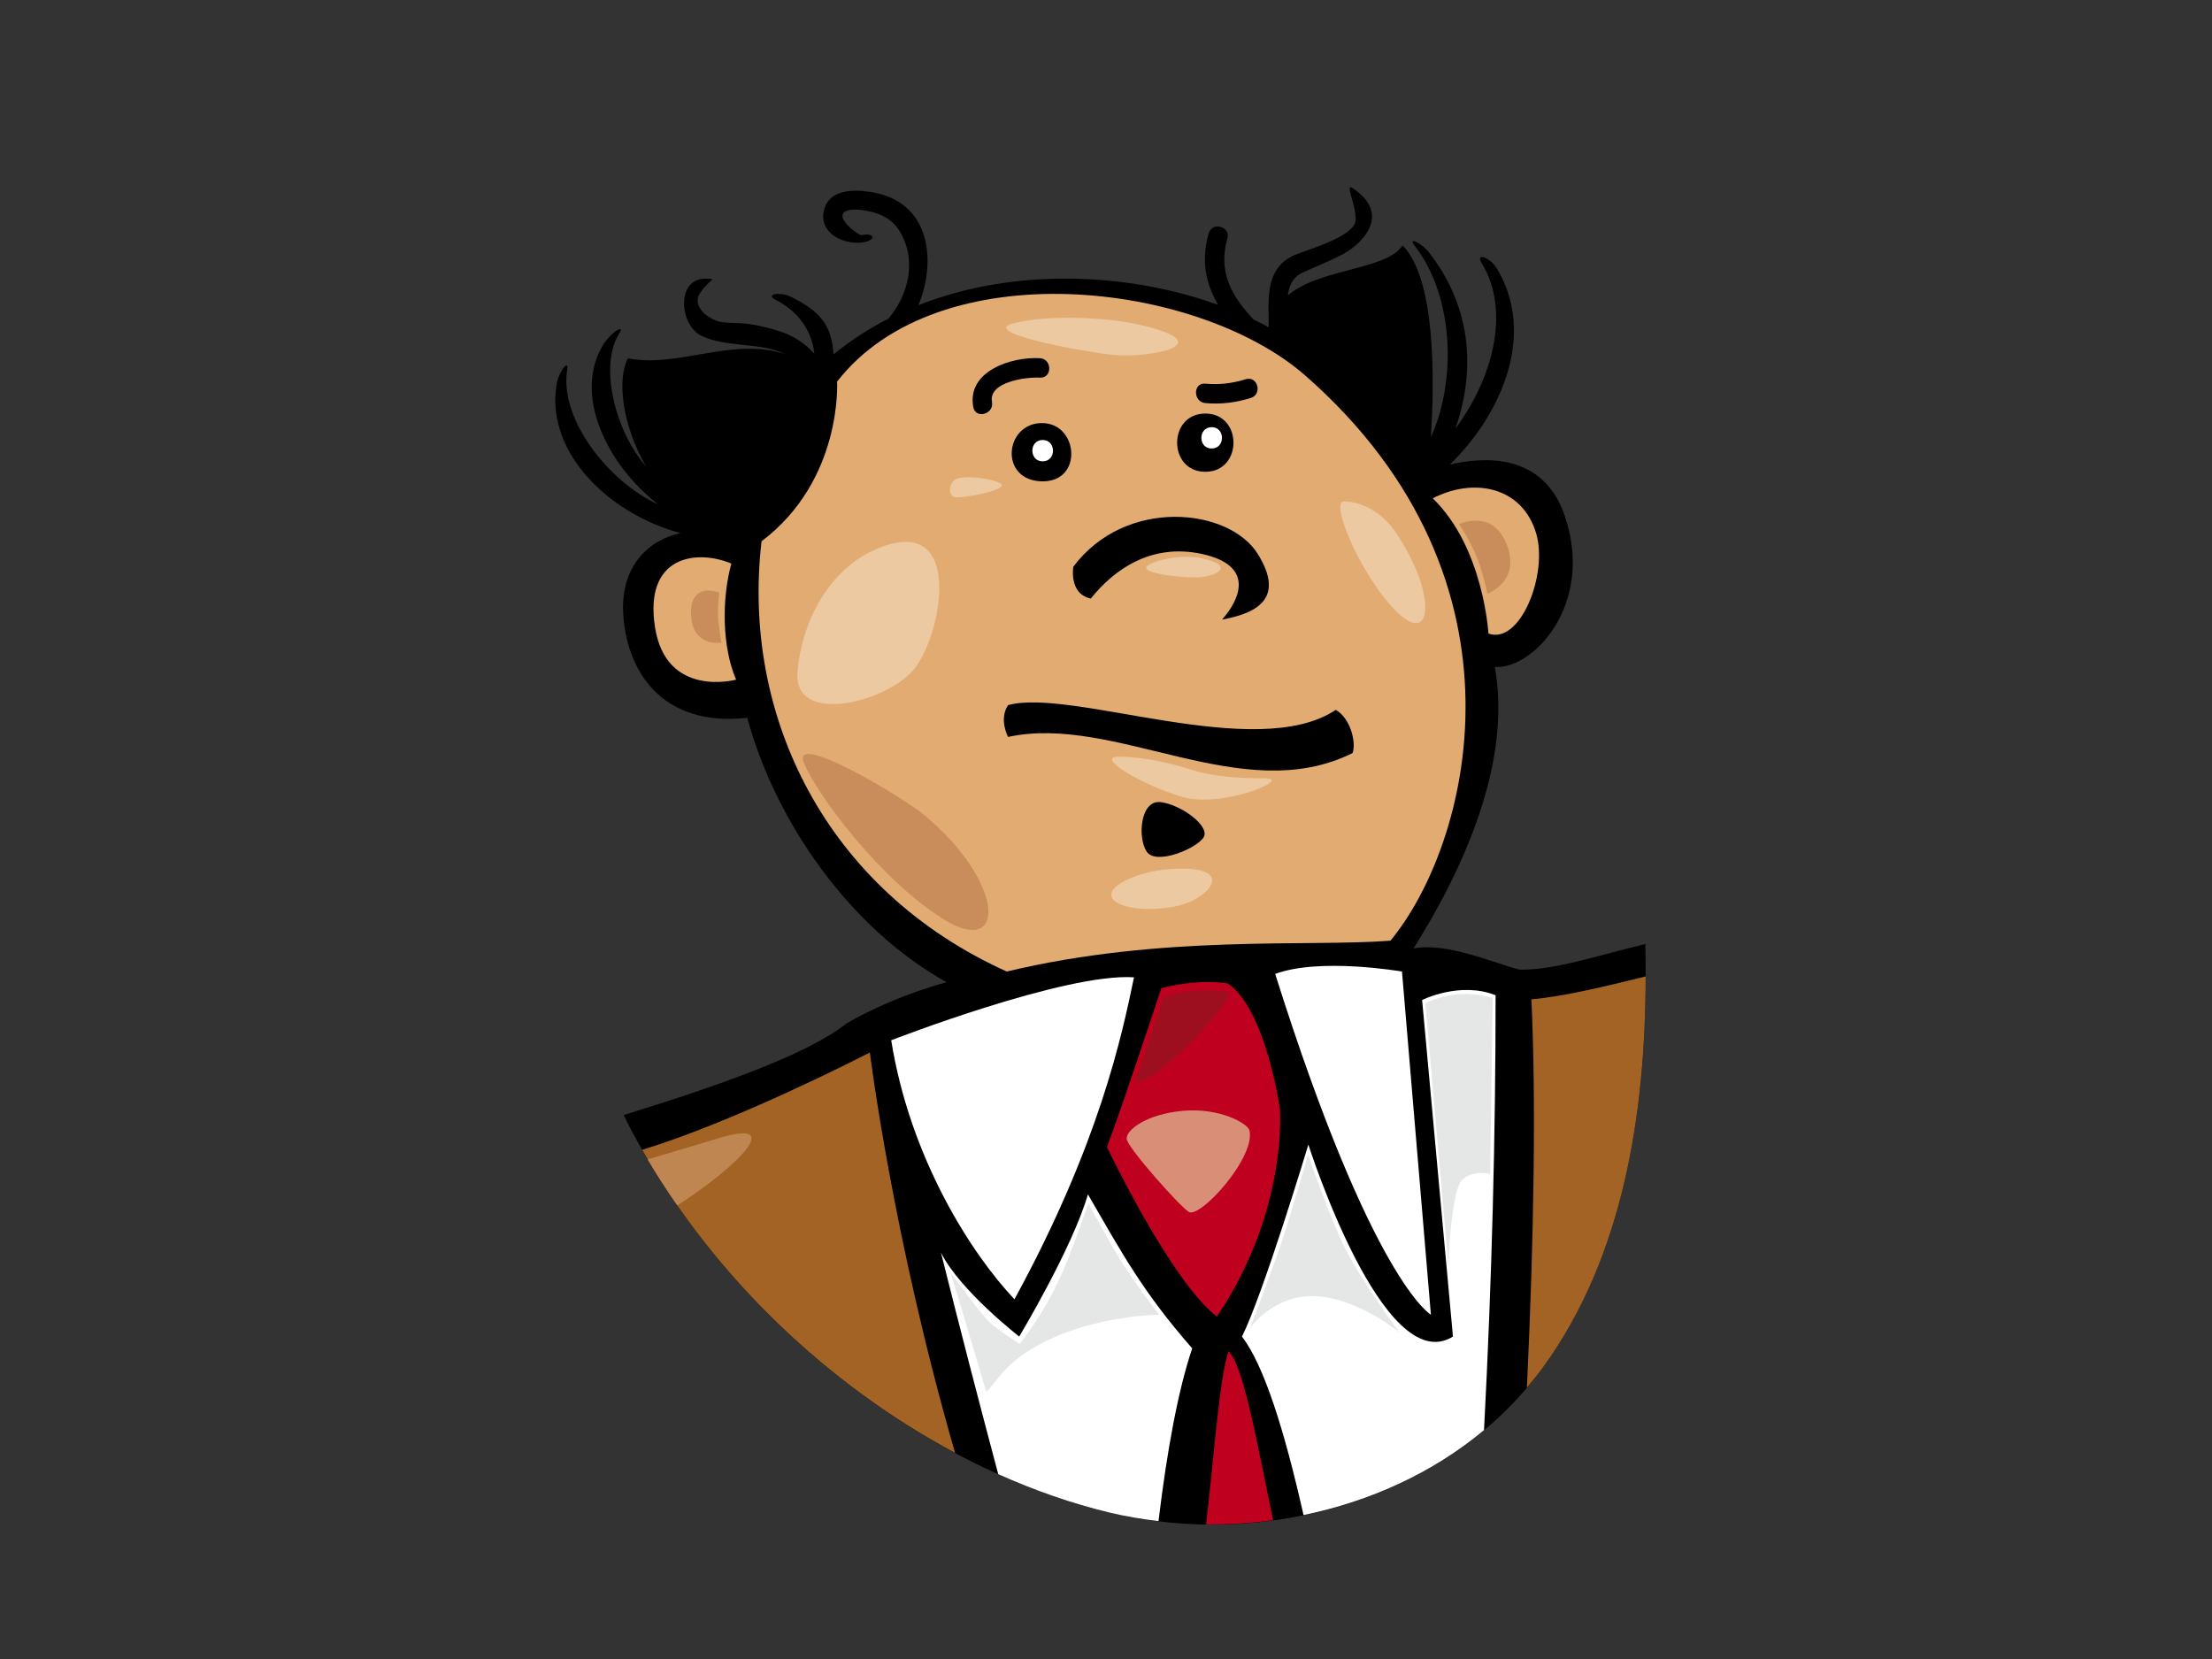 <?xml version="1.0" encoding="utf-8"?>
<!-- Generator: Adobe Illustrator 17.0.0, SVG Export Plug-In . SVG Version: 6.00 Build 0)  -->
<!DOCTYPE svg PUBLIC "-//W3C//DTD SVG 1.1//EN" "http://www.w3.org/Graphics/SVG/1.1/DTD/svg11.dtd">
<svg version="1.1" id="Layer_1" xmlns="http://www.w3.org/2000/svg" xmlns:xlink="http://www.w3.org/1999/xlink" x="0px" y="0px"
	 width="800px" height="600px" viewBox="0 0 800 600" enable-background="new 0 0 800 600" xml:space="preserve">
<rect x="0" y="0" width="800" height="600" fill="#333333" stroke="none"/>
<g>
	<path fill-rule="evenodd" clip-rule="evenodd" d="M540.616,241.205c6.3,34.629-11.548,73.468-29.386,101.801
		c12.078-2.306,29.145,5.375,38.35,7.668c12.516,0.335,28.873-5.336,45.48-9.243c1.17,53.41-5.706,109.69-36.718,152.697
		c-34.757,48.201-100.805,66.49-157.15,52.897c-71.445-17.238-140.884-73.823-175.662-143.745
		c35.08-10.838,66.601-22.019,80.502-33.052c8.571-5.144,22.283-11.149,36.285-15.007c-35.25-19.674-61.881-58.238-72.067-95.606
		c-31.638,3.453-43.856-17.785-44.868-37.965c-0.859-17.046,9.348-26.496,20.773-28.859c-24.481-6.369-49-28.216-44.865-53.76
		c0.721-4.459,4.558-9.629,3.842-5.206c-2.922,18.052,15.469,40.774,32.874,48.575c-18.32-14.174-31.093-39.739-19.682-58.01
		c2.389-3.832,8.042-7.663,5.633-3.813c-7.563,12.117-1.14,35.739,9.61,47.983c-8.799-15.305-10.365-31.786-6.462-38.951
		c18.526,3.528,37.56-7.806,56.86-1.572c-8.935-4.327-21.323-2.252-30.329-6.623c-7.939-3.855-9.253-20.807,1.658-20.626
		c4.523,0.07,1.394,0.044-2.052,5.147c-3.446,5.103,3.562,10.003,7.924,10.584c2.221,0.303,4.544,0.228,6.785,0.376
		c4.506,0.291,9.031,1.377,13.338,2.693c5.357,1.637,9.789,4.454,13.225,8.338c-0.849-8.283-5.852-15.432-13.954-19.44
		c-4.056-2.011,1.414-3.162,5.454-1.157c10.425,5.16,14.678,9.977,15.49,20.828c6.157-5.092,12.853-9.339,19.857-12.939
		c7.435-8.932,10.323-21.471,3.861-31.835c-2.987-4.789-8.075-6.706-13.36-7.378c-1.763-0.231-6.188-0.664-7.081,1.52
		c-1.025,2.516,5.69,7.754,7.032,7.492c4.423-0.88,5.227,1.658,0.786,2.532c-6.631,1.315-15.901-2.659-14.784-10.519
		c1.335-9.399,12.618-8.714,19.602-7.095c19.128,4.426,21.22,24.826,14.733,40.432c34.847-13.746,76-11.798,108.394-0.117
		c-4.458-7.621-6.236-16.016-3.406-25.869c1.244-4.34,8.017-2.49,6.767,1.87c-3.458,12.076,1.524,20.906,9.533,29.371
		c1.869,0.895,3.719,1.808,5.492,2.773c-0.005-0.106-0.06-0.176-0.06-0.288c-0.14-9.66-1.333-20.75,8.654-25.562
		c4.12-1.987,22.788-6.83,22.788-13.106c0-6.275-4.414-13.759-0.698-11.157c13.946,9.762,2.34,20.205-3.549,23.438
		c-4.824,2.636-10.009,4.584-14.997,6.89c-3.522,1.626-4.847,4.703-5.283,8.2c11.645-9.868,35.787-9.113,41.464-18.042
		c12.207,12.198,11.528,49.75,10.245,69.387c9.627-21.308,7.981-51.61-5.824-69.208c-2.763-3.518,2.346-1.214,5.136,2.345
		c14.263,18.174,17.578,40.45,9.623,63.605c12.842-17.199,20.343-41.928,9.43-59.755c-2.372-3.876,2.996-2.125,5.352,1.73
		c14.434,23.58,2.191,52.585-16.841,71.151c11.838-2.822,33.729-4.532,41.555,18.535
		C576.856,218.766,554.251,242.264,540.616,241.205z"/>
	<path fill-rule="evenodd" clip-rule="evenodd" fill="#E2AB71" d="M275.425,195.764c-7.339,62.957,23.138,126.019,88.683,155.605
		c56.409-13.484,108.844-8.846,138.755-11.155c28.19-33.939,54.457-129.519-30.679-204.3
		c-39.089-34.336-132.717-45.125-169.436,2.091C302.747,138.006,304.84,173.566,275.425,195.764z"/>
	<path fill-rule="evenodd" clip-rule="evenodd" fill="#E2AB71" d="M538.313,229.127c11.539,4.197,21.652-21.599,17.26-36.24
		c-5.178-17.259-23.008-20.133-37.393-12.657C536.586,198.065,538.313,229.127,538.313,229.127z"/>
	<path fill-rule="evenodd" clip-rule="evenodd" d="M394.502,216.475c8.4-10.493,21.864-20.136,40.271-16.112
		c18.404,4.029,14.381,15.531,7.212,23.713c11.542-2.112,23.277-7.027,12.918-23.713c-10.353-16.678-47.745-20.711-66.727,4.602
		C388.176,204.965,386.449,214.74,394.502,216.475z"/>
	<path fill-rule="evenodd" clip-rule="evenodd" fill="#E2AB71" d="M266.222,245.807c-5.176-12.078-5.176-29.332-1.724-41.989
		c-12.583-5.243-31.642-2.88-27.613,23.01C240.916,252.713,266.222,245.807,266.222,245.807z"/>
	<path fill-rule="evenodd" clip-rule="evenodd" d="M364.59,266.518c38.811-8.379,84.739,25.755,124.617,5.813
		c1.361-4.088-0.938-12.716-6.114-15.591c-28.784,19.222-95.489-8.055-118.503-1.725C361.14,260.189,364.59,266.518,364.59,266.518z
		"/>
	<path fill-rule="evenodd" clip-rule="evenodd" d="M435.344,302.758c2.3-4.021-8.11-11.697-15.531-12.654
		c-7.419-0.96-8.476,12.786-5.103,17.899C418.086,313.114,433.043,306.782,435.344,302.758z"/>
	<path fill-rule="evenodd" clip-rule="evenodd" fill="#A36325" d="M595.18,353.133c-0.083,49.825-8.085,101.119-36.838,140.995
		c-1.934,2.68-3.996,5.238-6.117,7.728c2.58-54.808,3.345-105.189,1.617-140.419C565.288,360.399,579.834,356.949,595.18,353.133z"
		/>
	<path fill-rule="evenodd" clip-rule="evenodd" fill="#FFFFFF" d="M517.505,475.482l-10.458-124.113c0,0-29.572-5.149-45.863,0.856
		C496.33,463.664,517.505,475.482,517.505,475.482z"/>
	<path fill-rule="evenodd" clip-rule="evenodd" fill="#FFFFFF" d="M322.318,376.229c6.854,42.86,29.146,77.39,44.579,93.676
		c30.858-56.573,38.945-95.866,43.231-116.442C385.264,351.753,322.318,376.229,322.318,376.229z"/>
	<path fill-rule="evenodd" clip-rule="evenodd" fill="#C0001F" d="M440.109,476.18c25.8-38.349,22.791-75.097,22.791-75.097
		s-5.007-35.968-18.861-45.431c-11.999-1.709-24.001,1.72-24.001,1.72s-15.689,47.355-19.714,57.428
		C400.324,414.801,423.323,463.225,440.109,476.18z"/>
	<path fill-rule="evenodd" clip-rule="evenodd" fill="#FFFFFF" d="M471.437,547.944c-6.859-30.413-14.199-54.012-22.255-64.562
		c7.715-15.427,24.005-69.439,24.005-69.439s27.107,85.173,52.291,69.439l-11.152-121.724c0,0,13.717-6.854,26.577-1.71
		c0,49.838-1.326,103.145-4.192,157.281C518.107,532.778,495.367,543.02,471.437,547.944z"/>
	<path fill-rule="evenodd" clip-rule="evenodd" fill="#A36325" d="M232.246,415.841c25.154-7.647,59.006-23.292,82.355-35.187
		c0,0,8.156,66.394,30.823,144.804C299.5,501.006,258.453,461.84,232.246,415.841z"/>
	<path fill-rule="evenodd" clip-rule="evenodd" fill="#FFFFFF" d="M401.192,547.025c-13.535-3.263-26.998-7.956-40.167-13.871
		c-7.38-27.705-14.365-54.733-20.711-80.122c6.855,13.712,28.293,30.349,28.293,30.349s19.169-31.858,24.857-51.436
		c12.317,21.29,19.721,35.142,37.717,55.722c-5.017,14.753-9.096,36.741-12.192,62.474
		C412.988,549.417,407.031,548.429,401.192,547.025z"/>
	<path fill-rule="evenodd" clip-rule="evenodd" fill="#C0001F" d="M436.182,551.311c2.426-19.518,4.704-52.723,8.11-62.58
		c5.49,4.475,11.225,37.705,16.142,61.089C452.387,550.904,444.277,551.422,436.182,551.311z"/>
	<path fill-rule="evenodd" clip-rule="evenodd" d="M435.919,149.568c13.588,0,13.588,21.064,0,21.064
		C422.335,170.632,422.335,149.568,435.919,149.568z"/>
	<path fill-rule="evenodd" clip-rule="evenodd" d="M376.671,153.013c13.392-0.215,15.314,21.51,0,21.067
		C361.358,173.636,363.28,153.231,376.671,153.013z"/>
	<path fill-rule="evenodd" clip-rule="evenodd" d="M376.094,129.547c4.503,0.259,4.527,7.284,0,7.025
		c-4.777-0.272-18.687,1.453-17.328,8.792c0.824,4.42-5.943,6.312-6.766,1.86C349.584,134.216,365.772,128.963,376.094,129.547z"/>
	<path fill-rule="evenodd" clip-rule="evenodd" d="M435.919,138.753c5.044,0.464,9.768-0.086,14.603-1.595
		c4.324-1.367,6.162,5.411,1.861,6.766c-5.363,1.689-10.855,2.373-16.465,1.855C431.451,145.363,431.412,138.336,435.919,138.753z"
		/>
	<path fill-rule="evenodd" clip-rule="evenodd" fill="#EDC9A1" d="M411.406,117.289c-11.359-2.527-32.218-3.536-44.787-0.394
		c-12.575,3.141,22.002,9.824,35.356,11.393C415.337,129.863,443.232,124.358,411.406,117.289z"/>
	<path fill-rule="evenodd" clip-rule="evenodd" fill="#EDC9A1" d="M361.509,174.648c-4.467-2.06-13.749-2.75-16.106-1.175
		c-2.359,1.567-2.359,5.497-0.396,6.286C346.971,180.544,366.619,177.009,361.509,174.648z"/>
	<path fill-rule="evenodd" clip-rule="evenodd" fill="#EDC9A1" d="M433.801,201.759c-4.262-0.827-12.571-0.394-18.072,2.356
		c-5.502,2.755,9.035,4.716,16.501,4.716C439.695,208.831,447.947,204.511,433.801,201.759z"/>
	<path fill-rule="evenodd" clip-rule="evenodd" fill="#EDC9A1" d="M432.23,278.763c-8.192-2.558-18.468-5.103-27.504-5.103
		c-9.034,0,8.253,10.216,22.791,14.535c14.534,4.319,40.069-6.682,30.25-6.682C447.947,281.513,438.518,280.734,432.23,278.763z"/>
	<path fill-rule="evenodd" clip-rule="evenodd" fill="#EDC9A1" d="M420.836,314.52c-6.656,0.646-18.076,4.317-18.861,8.646
		c-0.783,4.317,9.828,7.066,22.789,4.706C437.727,325.514,449.123,311.765,420.836,314.52z"/>
	<path fill-rule="evenodd" clip-rule="evenodd" fill="#EDC9A1" d="M315.935,199.009c-15.365,6.968-25.926,24.753-27.503,44.009
		c-1.572,19.243,31.037,11.385,41.646-0.4C340.688,230.834,349.726,183.686,315.935,199.009z"/>
	<path fill-rule="evenodd" clip-rule="evenodd" fill="#EDC9A1" d="M504.913,192.721c-5.593-8.309-13.36-11.388-18.858-11.388
		c-5.499,0,7.073,28.681,19.645,40.46C518.274,233.584,519.45,214.328,504.913,192.721z"/>
	<path fill-rule="evenodd" clip-rule="evenodd" fill="#C98D5B" d="M334.398,294.87c-7.653-6.428-48.719-31.036-43.607-18.849
		c5.108,12.174,28.285,42.816,50.683,56.565C363.865,346.347,363.865,319.628,334.398,294.87z"/>
	<path fill-rule="evenodd" clip-rule="evenodd" fill="#C98D5B" d="M260.146,214.33c0,0-0.786,5.896-0.393,9.821
		c0.393,3.933,1.179,8.252,1.179,8.252s-10.606,1.964-11.003-10.216C249.534,210.011,260.146,214.33,260.146,214.33z"/>
	<path fill-rule="evenodd" clip-rule="evenodd" fill="#C98D5B" d="M527.701,189.58c0,0,4.321,6.288,6.677,12.574
		c2.358,6.283,3.541,12.571,3.541,12.571s12.174-4.317,7.069-17.679C539.881,183.688,527.701,189.58,527.701,189.58z"/>
	<path fill-rule="evenodd" clip-rule="evenodd" fill="#D98E78" d="M451.873,408.806c-0.589-2.441-10.607-8.249-23.963-7.072
		c-13.363,1.178-20.828,7.072-20.431,10.218c0.393,3.144,18.464,23.57,22.392,26.323
		C433.801,441.025,454.232,418.627,451.873,408.806z"/>
	<path fill-rule="evenodd" clip-rule="evenodd" fill="#9D0E1E" d="M410.624,391.519l10.212-31.036c0,0,5.107-1.572,9.825-1.969
		c4.715-0.389,11.785-0.781,13.746,0.786C446.375,360.874,421.619,389.949,410.624,391.519z"/>
	<path fill-rule="evenodd" clip-rule="evenodd" fill="#BF8651" d="M244.947,435.969c-3.782-5.44-7.375-10.984-10.728-16.657
		c11.256-3.323,21.129-6.28,25.38-7.578C284.345,404.141,267.284,421.558,244.947,435.969z"/>
	<path fill-rule="evenodd" clip-rule="evenodd" fill="#E5E6E6" d="M419.179,475.5c0,0-9.789-12.799-14.306-20.333
		c-4.519-7.528-11.245-19.876-11.245-19.876s-6.226,17.858-9.843,25.902c-6.78,15.061-15.067,24.849-15.067,24.849
		s-8.28-5.269-11.292-8.286c-3.016-3.012-13.559-17.316-13.559-17.316s9.79,32.385,12.803,42.927
		c3.768-3.012,6.026-10.542,21.086-18.073C397.185,475.576,419.179,475.5,419.179,475.5z"/>
	<path fill-rule="evenodd" clip-rule="evenodd" fill="#E5E6E6" d="M473.104,417.501c0,0-5.636,19.565-8.896,29.653
		c-3.261,10.078-12.161,33.21-12.161,33.21s8.603-12.449,24.02-11.562c15.422,0.89,29.954,13.048,29.954,13.048
		s-11.86-16.312-18.089-27.578C481.703,443.007,473.104,417.501,473.104,417.501z"/>
	<path fill-rule="evenodd" clip-rule="evenodd" fill="#E5E6E6" d="M539.828,360.859c0,0-7.118-2.075-13.64-1.191
		c-6.523,0.89-10.679,3.263-10.679,3.263l8.306,94.605c0,0,0.891-26.992,5.042-30.847c4.148-3.852,10.085-2.073,10.085-2.073
		L539.828,360.859z"/>
	<path fill-rule="evenodd" clip-rule="evenodd" fill="#FFFFFF" d="M377.096,159.13c4.978,0,4.978,7.718,0,7.718
		C372.123,166.848,372.123,159.13,377.096,159.13z"/>
	<path fill-rule="evenodd" clip-rule="evenodd" fill="#FFFFFF" d="M438.216,154.499c4.97,0,4.97,7.715,0,7.715
		C433.245,162.214,433.245,154.499,438.216,154.499z"/>
</g>
</svg>
